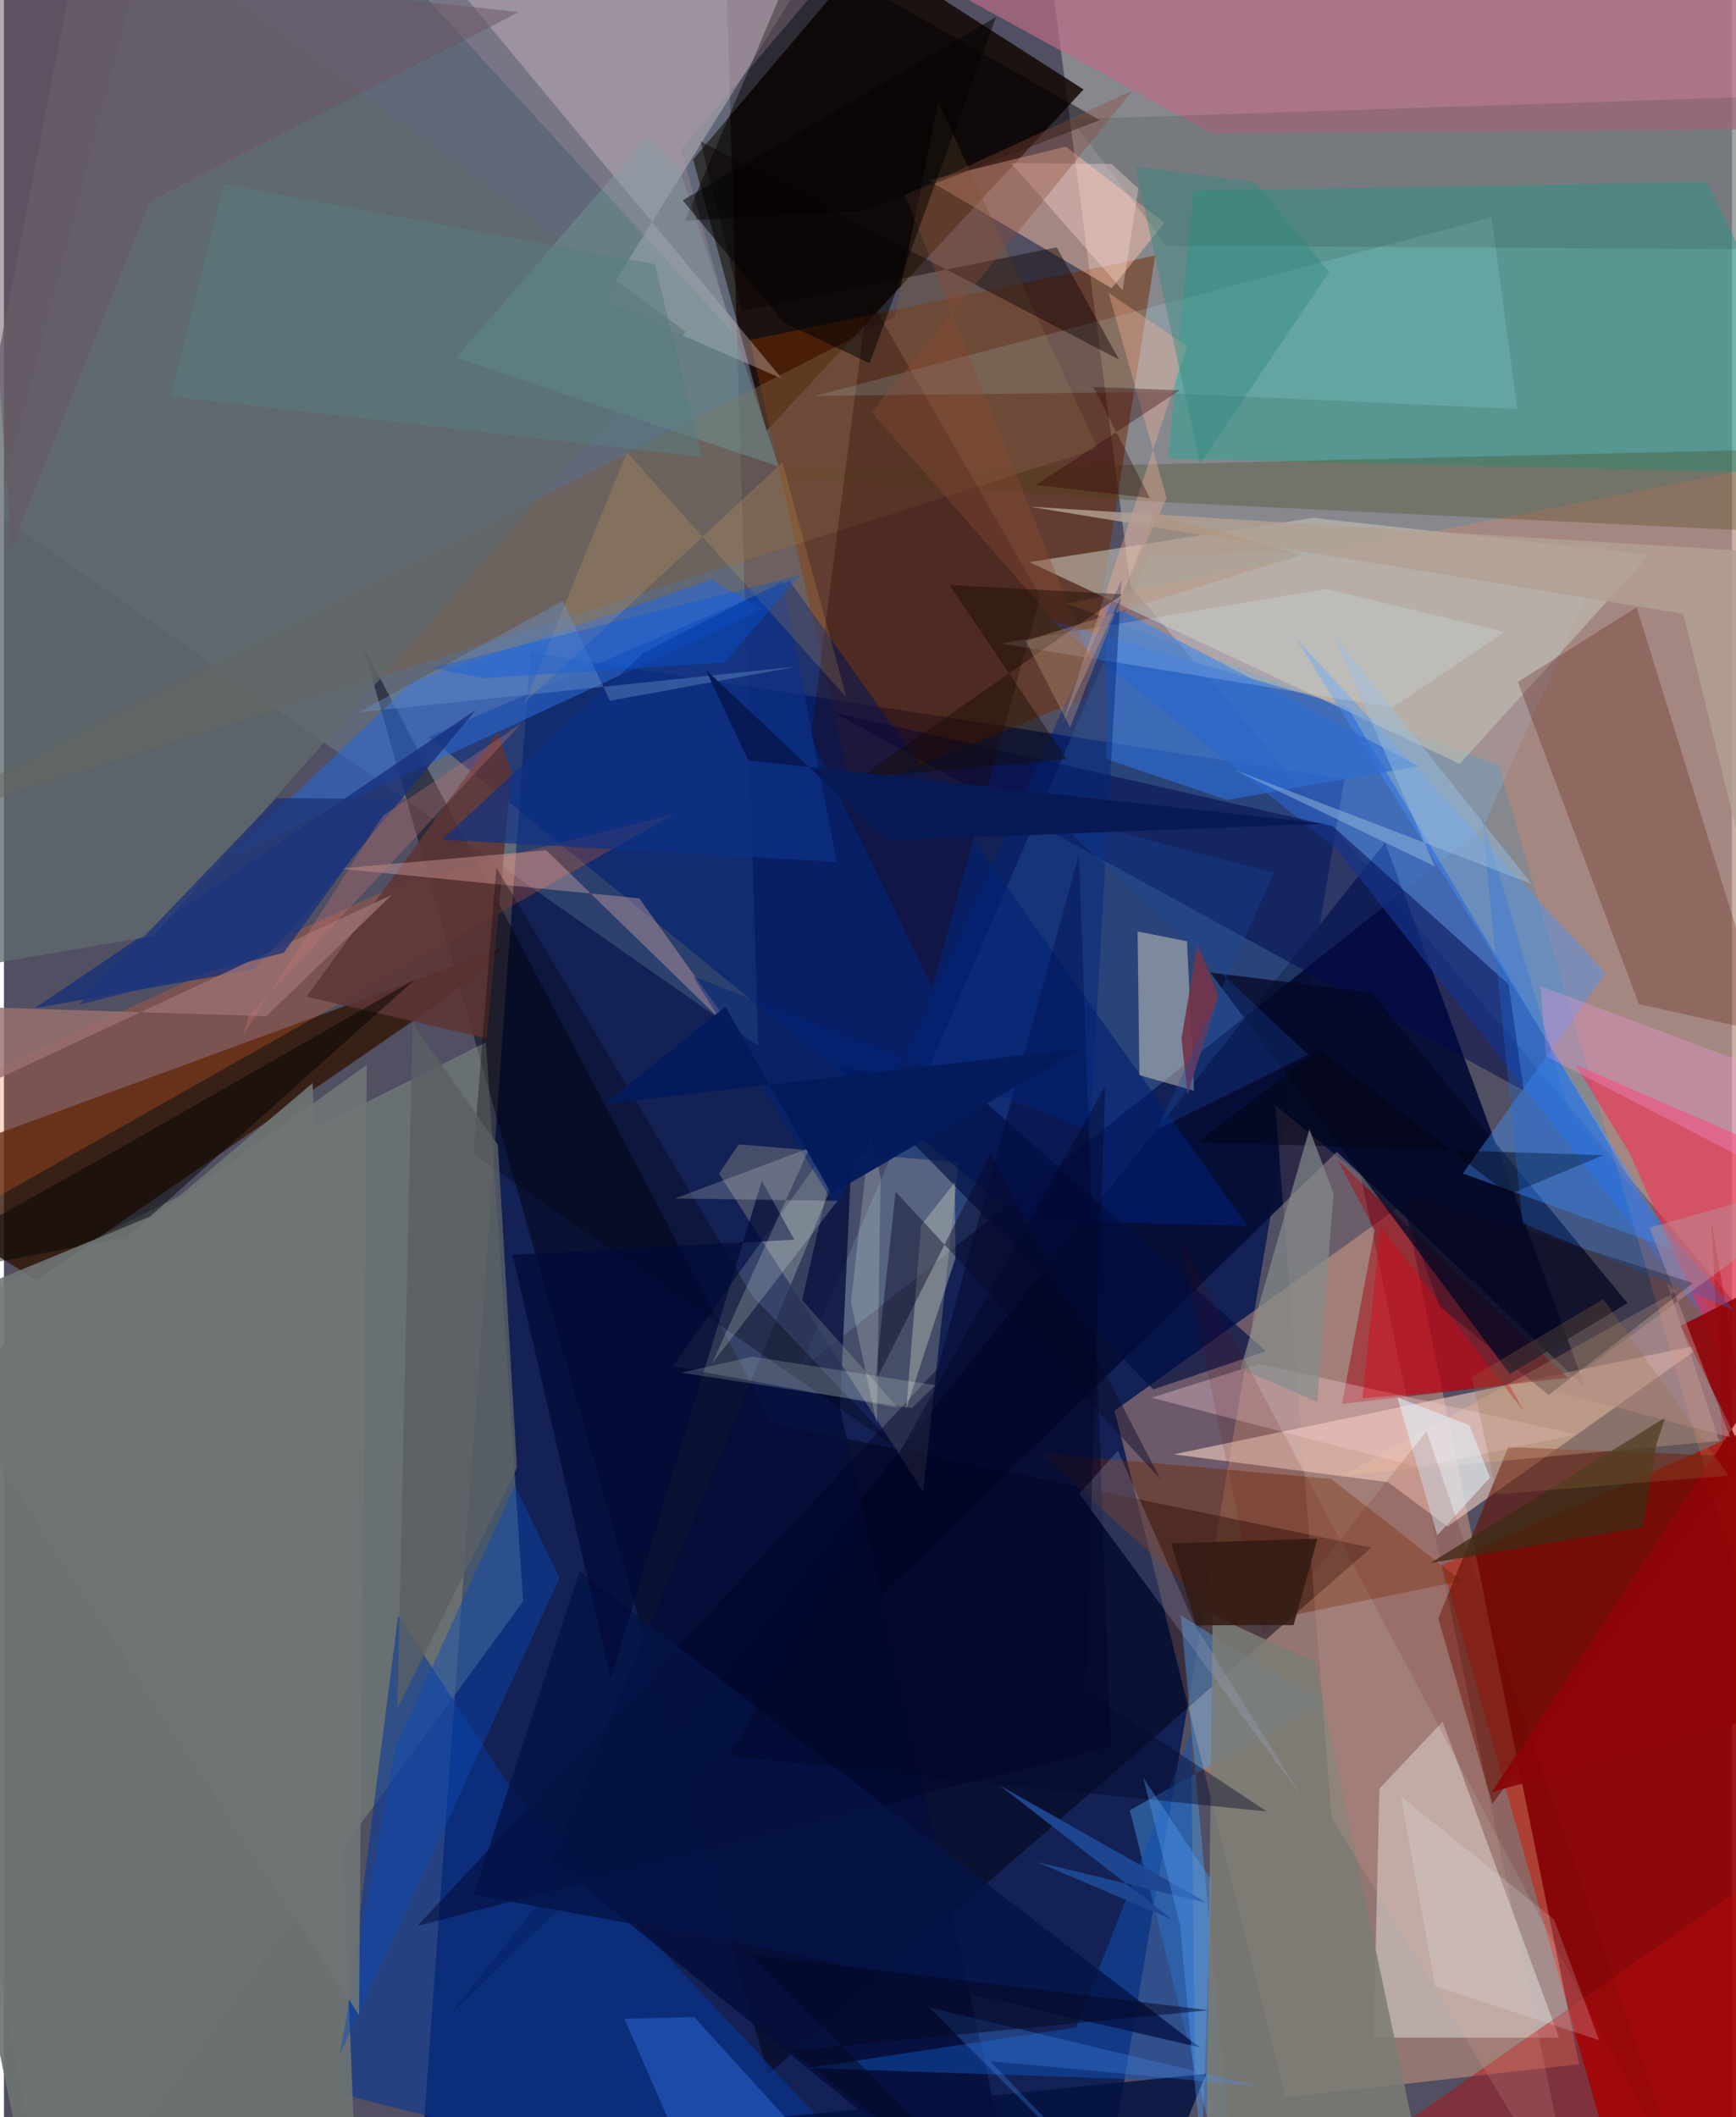 <svg xmlns="http://www.w3.org/2000/svg" width="228" height="278" viewBox="0 0 836 1024"><path fill="#514f62" d="M0 0h836v1024H0z"/><path fill="#9da0a0" fill-opacity=".698" d="M507.256-6.715L886-29.705l12 731.809-352.91-418.561z"/><path fill="#001450" fill-opacity=".769" d="M254.693 315.666l393.782 61.11-109.76 648.785-336.505 14.501z"/><path fill="#930202" fill-opacity=".91" d="M695.743 756.974L789.238 1086l54.25-21.693 6.788-375.715z"/><path fill="#ffb68d" fill-opacity=".376" d="M619.975 1014.41l142.07-16.022-84.566-416.43-140.218 100.34z"/><path fill="#110600" fill-opacity=".831" d="M368.937 208.339L522.29 43.263l-103.856-66.49L333.415 77.1z"/><path fill="#050d35" fill-opacity=".941" d="M668.192 407.553L215.48 974.83l429.33-417.754 120.234 114.18z"/><path fill="#c1ffff" fill-opacity=".141" d="M364.893 505.934l-15.936-532.78L77.486-62-3.15 248.643z"/><path fill="#000010" fill-opacity=".467" d="M661.51 748.511l-289.85-60.16-198.038-376.197L369.58 1003.37z"/><path fill="#84c5ff" fill-opacity=".208" d="M384.37 663.292L554.09 268.85l222.908-5.581-61.643 137.284z"/><path fill="#899985" fill-opacity=".443" d="M251.172 774.505l-18.02-270.386L-62 652.219 23.666 1086z"/><path fill="#f8d2c4" fill-opacity=".58" d="M669.558 716.892l28.801 21.443 124.362-88.382-256.929 53.457z"/><path fill="#742a00" fill-opacity=".506" d="M360.86 164.461l49.238 219.09 113.416-46.232 33.437-213.711z"/><path fill="#311605" fill-opacity=".792" d="M-62 569.958l303.158-111.403-26.678 23.836L15.634 619.23z"/><path fill="#19aa97" fill-opacity=".427" d="M823.737 88.048L575.465 92.34 563.17 221.837l330.242 7.639z"/><path fill="#295dbe" fill-opacity=".733" d="M645.048 410.909l194.734 248.328-190.07-317.617-143.487-41.641z"/><path fill="#f5fefa" fill-opacity=".4" d="M695.982 832.687l-30.585 32.416-2.798 120.383 89.714.105z"/><path fill="#ff845f" fill-opacity=".251" d="M898 966.068V216.455l-383.982 75.414 209.03 78.19z"/><path fill="#ffe8e9" fill-opacity=".302" d="M172.923-62l203.405 245.095-86.525-37.567L381.839-2.159z"/><path fill="#083797" fill-opacity=".58" d="M452.182 1086l-291.13-73.714 29.656-230.89 56.42 86.433z"/><path fill="#b3ab98" fill-opacity=".318" d="M461.872 562.142l-106.477-8.649-9.493 14.171 98.816 153.943z"/><path fill="#001e72" fill-opacity=".6" d="M380.141 280.948l-174.603 75.461 286.677 233.722 109.286 2.822z"/><path fill="#c4c3b5" fill-opacity=".592" d="M495.991 271.859l137.153-21.387 162.864 17.87-91.73 101.074z"/><path fill="#91000f" fill-opacity=".6" d="M645.3 561.245l17.86 33.851-15.846 83.95 109.26-12.695z"/><path fill="#ffc2a7" fill-opacity=".475" d="M561.425 107.771l-25.548 31.641-88.644-52.23 66.47-16.279z"/><path fill="#4ba2f0" fill-opacity=".42" d="M544.641 875.57l93.103-51.828-68.422-42.445L597.676 1086z"/><path fill="#661004" fill-opacity=".584" d="M720.029 872.47l123.399-167.876-115.682-4.714-33.891 82.935z"/><path fill="#bb6c87" fill-opacity=".686" d="M584.053 64.434L354.755-61.373 837.185-62l56.359 124.215z"/><path fill="#2966d0" fill-opacity=".612" d="M197.503 329.788l144.722-49.385 24.408 14.327-257.674 119.635z"/><path fill="#530e00" fill-opacity=".255" d="M853.683 499.625L789.85 293.709l-57.475 36.12 58.591 155.794z"/><path fill="#fef6d5" fill-opacity=".392" d="M572.347 455.27l-23.927-4.764.865 69.496 26.434 7.55z"/><path fill="#f86626" fill-opacity=".251" d="M-37.794 598.53l32.207-80.754 199.279-91.22 130.824-32.907z"/><path fill="#00084b" fill-opacity=".494" d="M727.913 476.11l-85.034-76.448-241.743-55.205 334.11 183.079z"/><path fill="#050827" fill-opacity=".765" d="M785.414 630.268l-56.893 34.284-144.937-194.199 78.083 9.712z"/><path fill="#4394ff" fill-opacity=".404" d="M625.186 309.019l149.721 161.615-69.176 96.892 104.418 37.885z"/><path fill="#ff244f" fill-opacity=".525" d="M898 574.71l-32.452 160.896L786.42 557.65l-26.285-42.753z"/><path fill="#6b2603" fill-opacity=".42" d="M594.269 787.129l-93.015-84.357 140.825 12.53 63.038 49.274z"/><path fill="#44410a" fill-opacity=".275" d="M849.9 217.531l-481.545 11.504 184.833 13.442 304.77 14.821z"/><path fill="#f0c2a1" fill-opacity=".325" d="M804.575 620.678l4.291 3.915-161.057 89.034 181.972-16.69z"/><path fill="#172f7b" fill-opacity=".765" d="M15.023 487.587l105.882-18.647 26.59-28.623 80.736-96.961z"/><path fill="#7b5d41" fill-opacity=".443" d="M529.146 216.87L451.982 49.416 430.967 153.13-62 404.883z"/><path fill="#040e3c" fill-opacity=".78" d="M404.465 681.056L494.073 1086 264.938 899.708l145.535-350.124z"/><path fill="#1250b0" fill-opacity=".522" d="M576.225 1006.688l-1.92-168.827-55.642 142.733-129.695 19.625z"/><path fill="#7a7c75" fill-opacity=".867" d="M634.23 804.12l-49.52-23.04-2.971 263.162 111.576 39.073z"/><path fill="#5f6a6c" fill-opacity=".769" d="M40.705-51.01l289.228 211.455-257.408 292.14L-62 475.777z"/><path fill="#210500" fill-opacity=".302" d="M501.37 288.392l-52.183 189.2-58.913-120.75 27.724-213.873z"/><path fill="#5d3535" fill-opacity=".859" d="M233.628 502.29l11.916-128.688-6.58-19.352-92.57 127.8z"/><path fill="#f7ffe5" fill-opacity=".157" d="M404.988 546.217l-81.445 114.606 108.97 20.13-46.364-52.134z"/><path fill="#000228" fill-opacity=".435" d="M451.742 661.825l68.336-248.608 15.326 431.227-335.428 87.075z"/><path fill="#6e7472" fill-opacity=".918" d="M171.496 1086l-154.566-.986L-62 702.74l211.319-178.9z"/><path fill="#fabdb7" fill-opacity=".337" d="M307.372 434.494l-145.218-14.388 100.18-8.886 93.14 90.62z"/><path fill="#2e6cd1" fill-opacity=".667" d="M533.32 367.128l-.168-75.66L684.52 370.53l-92.864 16.398z"/><path fill="#b6fbff" fill-opacity=".149" d="M732.087 197.849l-180.028-8.207-159.545 1.832 327.147-86.343z"/><path fill="#fad3dc" fill-opacity=".333" d="M607.001 659.628L555.18 676.01l129.457 33.704 76.293-15.922z"/><path fill="#b90a0c" fill-opacity=".42" d="M841.44 912.63l-15.397-322.296L898 1020.263 592.613 1086z"/><path fill="#313e40" fill-opacity=".184" d="M882.238 45.645l-31.368 74.9-288.452-1.717-46.126-61.178z"/><path fill="#0b49b4" fill-opacity=".443" d="M268.727 763.307l-21.542-44.943-57.632 126.477-27.23 149.125z"/><path fill="#f0ae99" fill-opacity=".165" d="M614.998 534.414l41.35 34.29 104.82 506.434-118.913-195.902z"/><path fill="#030000" fill-opacity=".475" d="M385.042-24.695l145.11 82.798-114.99 44.124-85.71 4.425z"/><path fill="#709b9b" fill-opacity=".443" d="M311.255 66.078l15.67 16.184 47.88 143.378-156.141-52.61z"/><path fill="#900507" fill-opacity=".91" d="M719.76 866.785L898 597.273l-86.933 44.016L898 816.724z"/><path fill="#2d6fe0" fill-opacity=".443" d="M300.164 976.45L348.079 1086h86.13L333.92 975.56z"/><path fill="#997170" fill-opacity=".816" d="M126.948 491.494l60.767-58.707-200.724 93.689-20.422-40.055z"/><path fill="#000d41" fill-opacity=".647" d="M463.308 522.977l147.204 130.557-54.448 18.484-151.518-155.363z"/><path fill="#0d3187" fill-opacity=".659" d="M211.957 406.109l97.545-90.42 67.168-34.62 26.251 135.823z"/><path fill="#041347" fill-opacity=".796" d="M278.509 759.939l299.955 230.274-196.477-45.448-154.808-28.293z"/><path fill="#00000c" fill-opacity=".31" d="M238.208 419.754L362.01 626.703l69.528 73.284-204.492-141.678z"/><path fill="#020200" fill-opacity=".463" d="M198.912 473.643l-139.57 124.89L-62 621.414l119.272-66.74z"/><path fill="#d6f1ff" fill-opacity=".204" d="M639.688 284.85l-157.43 26.398 189.48 30.956 54.239-36.53z"/><path fill="#c1c8ba" fill-opacity=".416" d="M436.516 681.332l23.822-72.965-.37-36.453-16.25 20.651z"/><path fill="#3c2b16" fill-opacity=".765" d="M803.648 685.655l-4.144 12.507-6.733 40.481-102.754 17.373z"/><path fill="#e0f3ff" fill-opacity=".537" d="M674.085 675.866l34.826 13.449 10.012 25.324-25.541 28.003z"/><path fill="#02267a" fill-opacity=".471" d="M402.711 584.039L540.644 280.44l-15.278 266.48-191.982-74.658z"/><path fill="#041141" fill-opacity=".827" d="M481.093 1026.306L547.016 1086l34.719-83.022-205.819 21.016z"/><path fill="#afb6da" fill-opacity=".212" d="M520.18 722.48l18.696-20.896 37.57 84.907 51.156 82.204z"/><path fill="#fabd5a" fill-opacity=".161" d="M301.367 218.756l106.224 118.606-31.006-113.713-124.55 116.063z"/><path fill="#0b0825" fill-opacity=".439" d="M431.365 576.338l-10.02 92.319 55.939-110.749 82.213 157.526z"/><path fill="#f497de" fill-opacity=".318" d="M898 534.941l-154.628-57.958 2.6 33.835 91.86 47.48z"/><path fill="#e00213" fill-opacity=".388" d="M728.304 669.887l6.922 12.643-69.257-89.151-8.813 83.001z"/><path fill="#e8e7f0" fill-opacity=".212" d="M771.661 986.736l-21.752-58.344-74.113-59.482 16.64 91.642z"/><path fill="#0a0000" fill-opacity=".42" d="M357.05 150.346l-19.995-81.97 202.39 105.53-30.145-54.318z"/><path fill="#ffb597" fill-opacity=".345" d="M534.362 141.576l28.104 99.309-50.162 108.48 60.156-181.824z"/><path fill="#01030d" fill-opacity=".463" d="M577.425 552.313l196.281 6.416-45.681 19.075-91.556-70.23z"/><path fill="#73354c" fill-opacity=".941" d="M572.596 529.332l-2.928-27.066 7.737-45.55 10.096 25.125z"/><path fill="#308880" fill-opacity=".42" d="M641.066 131.551l-36.072-43.54-57.625-7.502 31.269 143.858z"/><path fill="#1c71e5" fill-opacity=".282" d="M714.798 394.15l19.87 197.496 102.349 42.188-79.823-96.485z"/><path fill="#1d4791" fill-opacity=".973" d="M499.52 900.538l65.496 27.794-83.217-64.778 100.312 56.875z"/><path fill="#848d8c" fill-opacity=".682" d="M643.236 577.218l-7.92 100.92-37.037-16.16 33.266-115.775z"/><path fill="#010b39" fill-opacity=".71" d="M366.631 571.085l-73.085 240.753-47.483-204.914 136.27-7.345z"/><path fill="#020626" fill-opacity=".408" d="M610.834 876.149L350.653 849.43 532.74 525.378l-9.664 292.46z"/><path fill="#ecf9e6" fill-opacity=".204" d="M342.432 659.697l60.86-78.935-78.676-1.08 65.071-24.45z"/><path fill="#fbdad2" fill-opacity=".369" d="M487.267 78.916l48.51.396 13.03 11.818-7.64 49.243z"/><path fill="#54a2fc" fill-opacity=".357" d="M551.103 859.667l33.012 49.764-4.677 134.028-10.529-112.506z"/><path fill="#600" fill-opacity=".125" d="M688.208 692.34l-79.046 98.782-40.763-193.228 246.883 465.32z"/><path fill="#8d4b36" fill-opacity=".357" d="M435.918 94.35l90.315 226.63-106.485-121.594L546.146 43.65z"/><path fill="#5c5f64" fill-opacity=".8" d="M197.712 495.013l-7.413 331.273 57.877-116.42-9.236-156.098z"/><path fill="#eafdeb" fill-opacity=".176" d="M439.143 681.05l11.443-11.059-88.491-13.795-34.406 7.717z"/><path fill="#c2a2b1" fill-opacity=".243" d="M352.322 160.404L327.53 72.357 441.462-62 197.34-8.613z"/><path fill="#bb9497" fill-opacity=".471" d="M750.392 672.894l84.729 22.2-39.014-101.262L898 564.842z"/><path fill="#9abfe0" fill-opacity=".467" d="M739.034 427.47l-96.057-120.653 49.19 112.198-96.96-46.681z"/><path fill="#6b5461" fill-opacity=".494" d="M3.742 264.383L70.54 97.337 249.213 5.819l-266.917-28.16z"/><path fill="#6b91ca" fill-opacity=".408" d="M270.383 290.65l22.793 48.268 90.488-16.54-212.15 22.155z"/><path fill="#130a00" fill-opacity=".408" d="M457.431 282.968l56.818 84.196-100.276 8.902 127.09-88.603z"/><path fill="#184ba6" fill-opacity=".298" d="M614.391 422.193l-56.356 124.05 72.964-36.176-124.77-116.389z"/><path fill="#f2fdef" fill-opacity=".204" d="M424.084 569.446l-1.837 119.388-12.495-59.111 9.25-81.613z"/><path fill="#4591f5" fill-opacity=".278" d="M477.121 996.9l130.3 12.272-159.982-38.278L562.389 1086z"/><path fill="#707675" fill-opacity=".886" d="M175.497 515.081l-99.38 71.13-123.972 51.064 219.642 337.408z"/><path fill="#08051c" fill-opacity=".282" d="M694.528 631.943l-20.27-56.478 142.818 45.093-69.768 54.185z"/><path fill="#567c80" fill-opacity=".51" d="M337.666 221.072l-22.799-93.306-208.552-38.69-25.76 102.647z"/><path fill="#c87672" fill-opacity=".318" d="M250.233 349.993L118.3 491.597l-2.671 9.18 67.554-106.143z"/><path fill="#b2a092" fill-opacity=".82" d="M891.786 269.464l6.214 375.4-85.592-347.999-316.06-51.79z"/><path fill="#1e367b" fill-opacity=".792" d="M135.341 460.84l-99.049 25.09 95.654-99.934 57.137.531z"/><path fill="#051b5c" fill-opacity=".973" d="M290.672 533.903L521.513 507l-121.21 70.423-51.269-90.518z"/><path fill="#071a56" d="M339.4 323.794l87.764 82.769 211.645-8.162-278.715-30.597z"/><path fill="#331a12" fill-opacity=".855" d="M635.444 744.23l-11.538 41.774-47.08.092-12.15-39.642z"/><path fill="#956f43" fill-opacity=".255" d="M773.756 628.278l60.456 85.462-112.144 9.016-11.97-56.724z"/><path fill="#025ae7" fill-opacity=".341" d="M385.042 278.296l-36.51 42.144-116.658 7.597-25.096-4.992z"/><path fill="#030303" fill-opacity=".506" d="M479.94 8.274L418.816 175.71l-41.457-19.653-49.026-59.17z"/><path fill="#030721" fill-opacity=".498" d="M380.85 991.906L501.079 1086 361.706 945.448l221.058 26.814z"/><path fill="#2f0005" fill-opacity=".341" d="M499.255 234.607l55.13 6.324-27.392-53.748 41.805 1.608z"/><path fill="#b48e77" fill-opacity=".4" d="M556.381 248.51l-40.597 103.345-21.509-41.913 133.633-41.71z"/></svg>